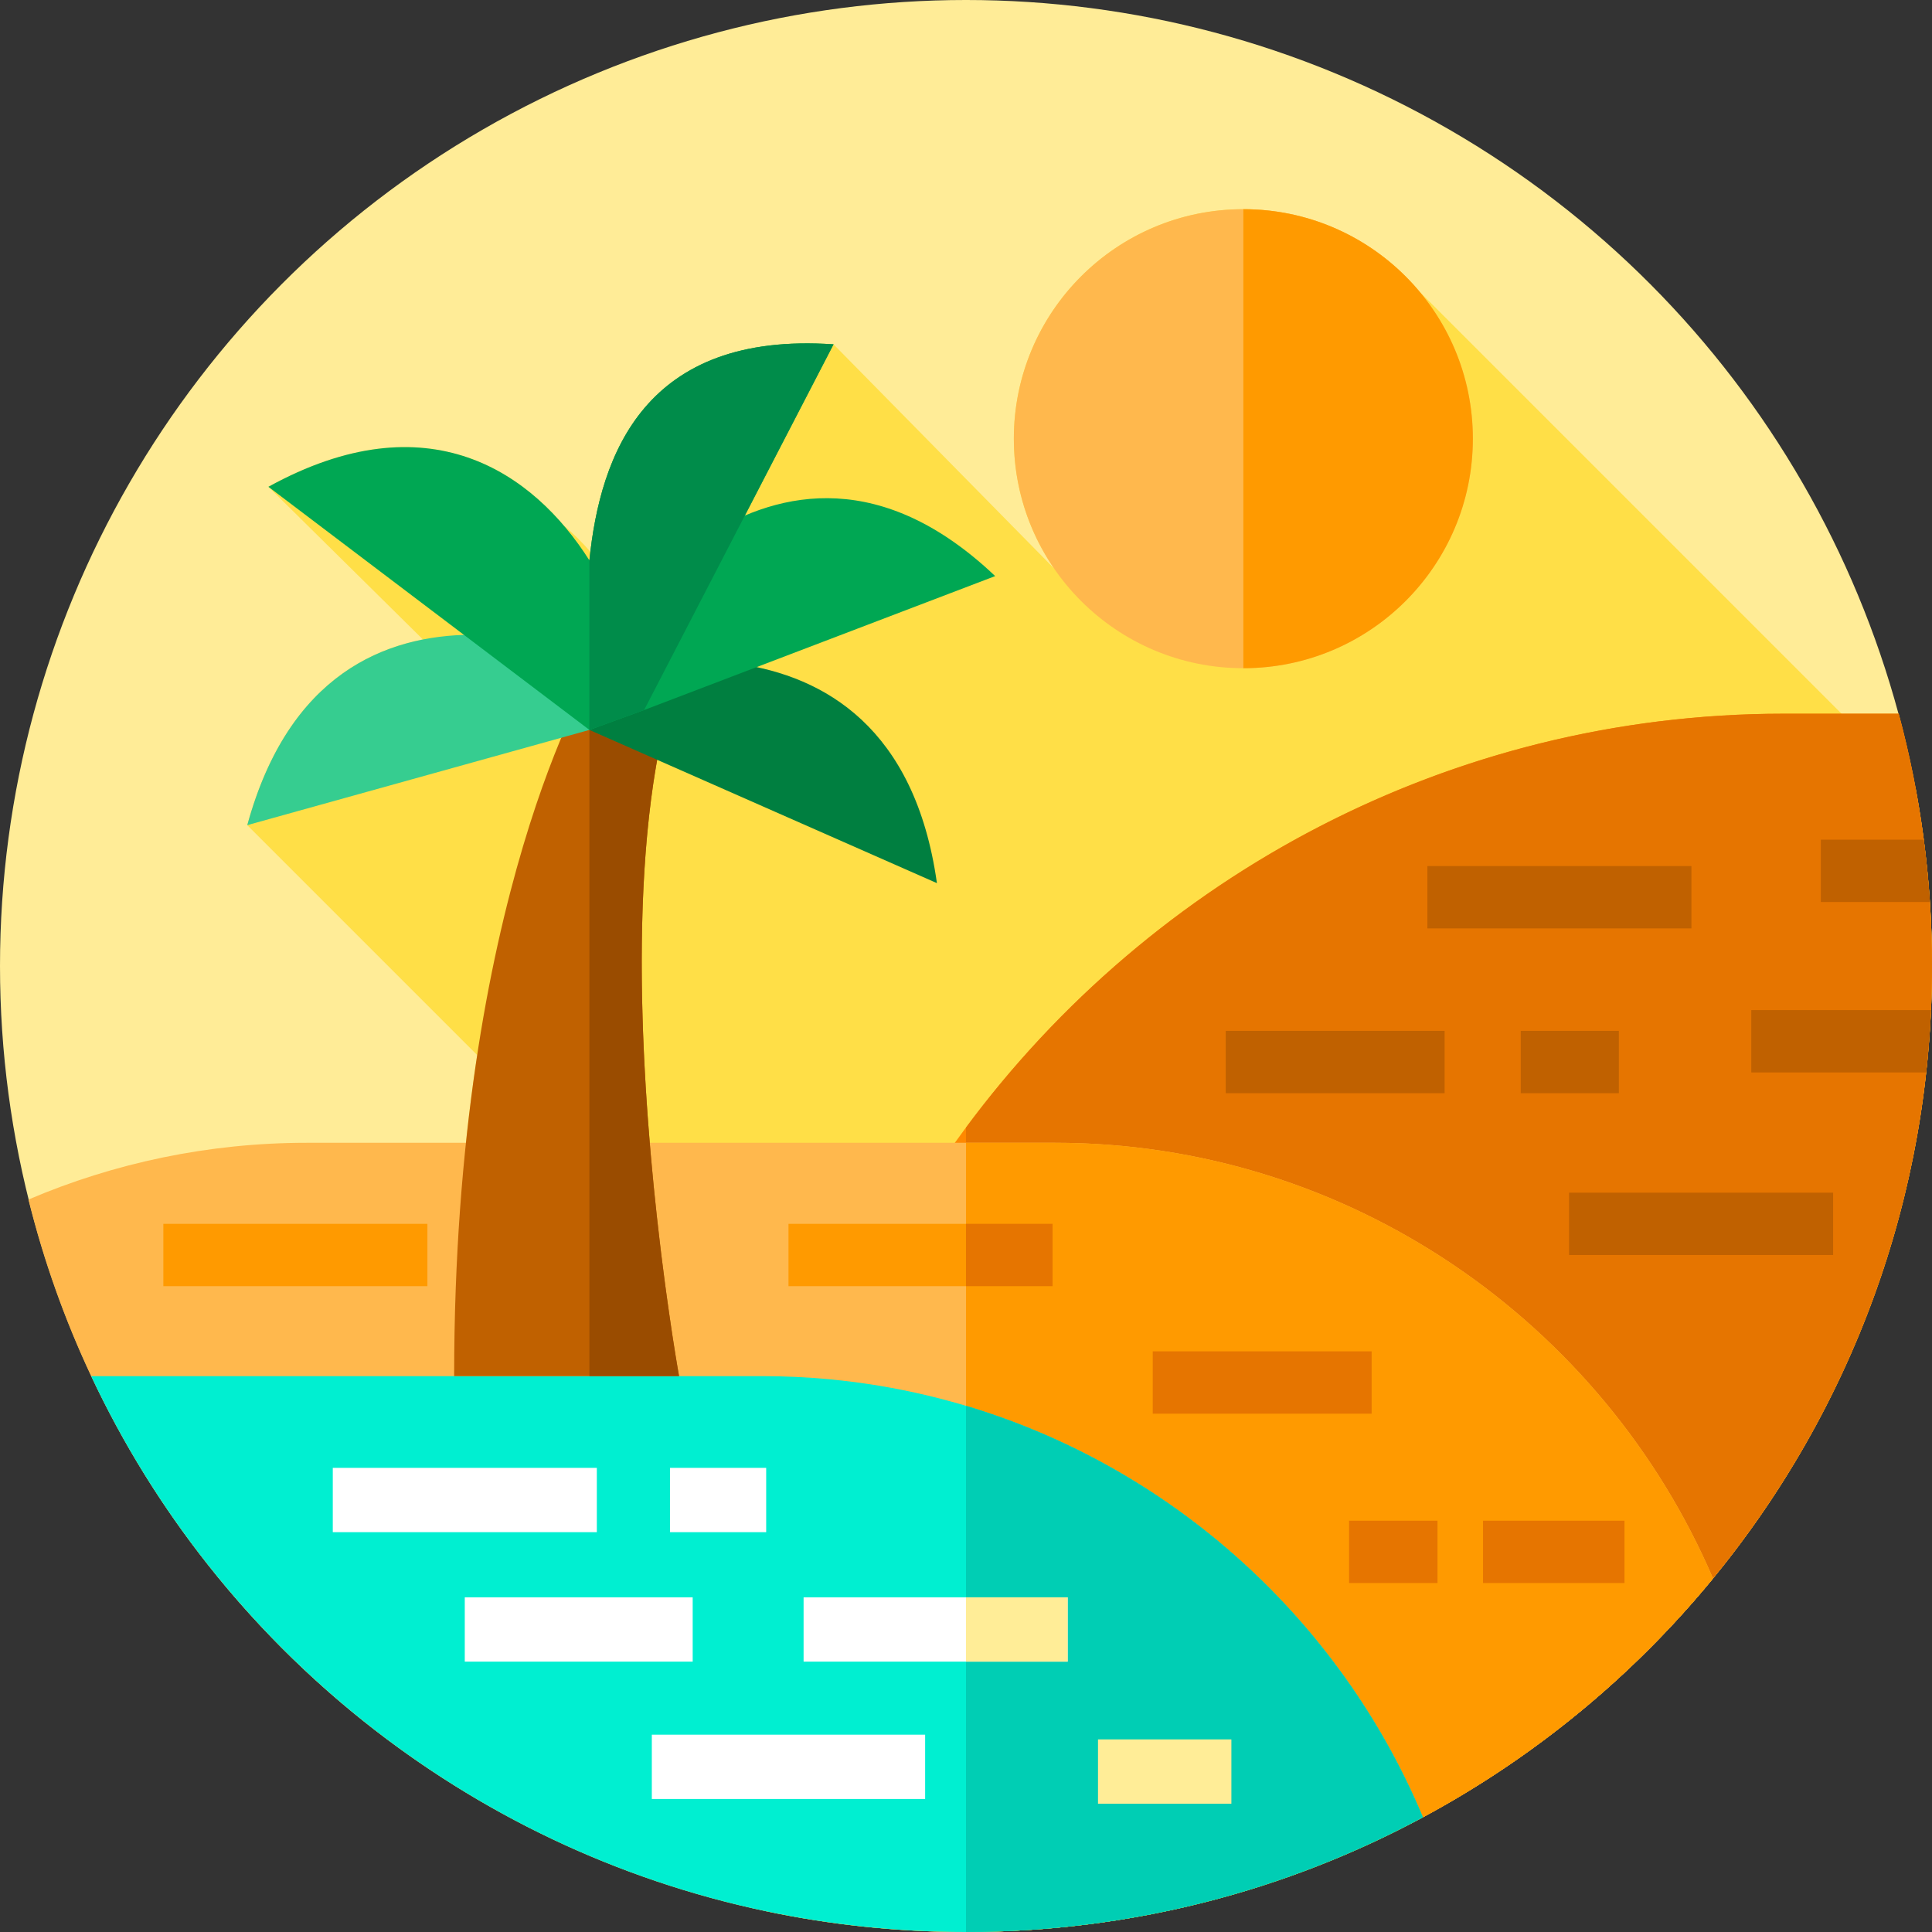 <?xml version="1.0" encoding="iso-8859-1"?>
<!-- Generator: Adobe Illustrator 19.0.0, SVG Export Plug-In . SVG Version: 6.00 Build 0)  -->
<svg version="1.1" id="Capa_1" xmlns="http://www.w3.org/2000/svg" xmlns:xlink="http://www.w3.org/1999/xlink" x="0px" y="0px"
	 viewBox="0 0 512 512" style="enable-background:new 0 0 512 512;" xml:space="preserve">
<rect x="0" y="0" width="512" height="512" fill="#333333" stroke="none"/>
<circle style="fill:#FFEC97;" cx="256" cy="256" r="256"/>
<path style="fill:#FFDF47;" d="M512,256c0-16.15-1.512-31.946-4.372-47.267L376.222,77.327
	c-11.157-13.375-27.943-21.89-46.722-21.89c-33.591,0-60.821,27.231-60.821,60.821c0,12.771,3.946,24.614,10.673,34.397
	L220.894,91.25c-48.631-3.344-61.156,27.37-64.442,54.954c-2.189-2.487-4.555-4.843-7.106-7.003
	c-15.924-18.617-41.706-30.292-78.214-10.194l40.952,40.466c-18.963,3.735-37.606,16.558-46.557,49.199l60.938,60.938
	c-3.645,23.935-6.109,52.239-6.109,85.074l147.049,147.049C403.495,505.767,512,393.562,512,256z"/>
<circle style="fill:#FFB84D;" cx="329.5" cy="116.26" r="60.821"/>
<path style="fill:#FF9A00;" d="M390.321,116.259c0,33.591-27.231,60.821-60.821,60.821V55.438
	C363.091,55.438,390.321,82.668,390.321,116.259z"/>
<path style="fill:#FF8900;" d="M512,256c0,61.61-21.77,118.13-58.03,162.31c-21.16,25.79-47.28,47.37-76.88,63.29
	C341.04,501,299.8,512,256,512c-18.15,0-35.87-1.89-52.95-5.49V458.8c0-32.75,5.92-64.18,16.73-93.28
	c8.34-22.43,19.58-43.47,33.27-62.67c49.01-68.7,129.34-113.71,219.67-113.71h30.46C508.93,210.46,512,232.87,512,256z"/>
<path style="fill:#E67500;" d="M512,256c0,61.61-21.77,118.13-58.03,162.31c-21.16,25.79-47.28,47.37-76.88,63.29
	C341.04,501,299.8,512,256,512V298.81c49.23-66.42,128.17-109.67,216.72-109.67h30.46C508.93,210.46,512,232.87,512,256z"/>
<path style="fill:#FFB84D;" d="M453.97,418.31c-21.16,25.79-47.28,47.37-76.88,63.29C341.04,501,299.8,512,256,512
	c-18.15,0-35.87-1.89-52.95-5.49c-79.4-16.69-145.26-70.19-178.89-141.82c-6.99-14.87-12.59-30.53-16.62-46.8
	c22.71-9.68,47.67-15.04,73.81-15.04h198.19C357.55,302.85,424.96,350.59,453.97,418.31z"/>
<path style="fill:#FF9A00;" d="M453.97,418.31c-21.16,25.79-47.28,47.37-76.88,63.29C341.04,501,299.8,512,256,512V302.85h23.54
	C357.55,302.85,424.96,350.59,453.97,418.31z"/>
<path style="fill:#00EFD1;" d="M24.16,364.69h177.88c5.98,0,11.9,0.28,17.74,0.83c70.93,6.66,130.83,52.81,157.31,116.08
	C341.04,501,299.8,512,256,512c-18.15,0-35.87-1.89-52.95-5.49C123.65,489.82,57.79,436.32,24.16,364.69z"/>
<path style="fill:#00CEB4;" d="M377.09,481.6C341.04,501,299.8,512,256,512V372.56C310.72,388.92,355.26,429.44,377.09,481.6z"/>
<path style="fill:#C06100;" d="M156.883,178.651c0,0-36.528,59.526-36.528,186.034h59.602c0,0-22.253-122.811,0-186.034H156.883z"/>
<path style="fill:#9A4C00;" d="M178.265,354.383c1.009,6.538,1.691,10.302,1.691,10.302h-23.761V179.85c0.445-0.8,0.69-1.2,0.69-1.2
	h23.072c-13.913,39.524-10.435,102.333-5.866,143.875C175.551,335.799,177.123,346.91,178.265,354.383z"/>
<path style="fill:#007F40;" d="M151.874,179.719c0,0,84.822-28.167,96.422,54.322l-93.309-41.138L151.874,179.719z"/>
<path style="fill:#36CD90;" d="M168.024,177.887c0,0-80.505-39.417-102.498,40.786l90.673-25.236l5.75-2.496L168.024,177.887z"/>
<g>
	<path style="fill:#00A753;" d="M155.722,173.35c0,0,48.563-77.103,108.01-20.679l-93.035,35.494L155.722,173.35z"/>
	<path style="fill:#00A753;" d="M220.894,91.251l-49.852,96.248l-0.349,0.666l-14.491,5.273l-0.007-0.008l-85.064-64.423
		c42.309-23.291,70.216-3.911,85.064,19.495C159.065,120.359,170.909,87.814,220.894,91.251z"/>
</g>
<path style="fill:#008C4A;" d="M220.894,91.251l-49.852,96.248l-0.349,0.666l-14.491,5.273l-0.007-0.008v-44.929
	C159.065,120.359,170.909,87.814,220.894,91.251z"/>
<g>
	<rect x="88.19" y="389" style="fill:#FFFFFF;" width="69.977" height="17.04"/>
	<rect x="212.96" y="423.31" style="fill:#FFFFFF;" width="69.977" height="17.04"/>
</g>
<g>
	<rect x="208.96" y="324.33" style="fill:#FF9A00;" width="69.977" height="16.518"/>
	<rect x="43.29" y="324.33" style="fill:#FF9A00;" width="69.977" height="16.518"/>
	<rect x="296" y="324.33" style="fill:#FF9A00;" width="26" height="16.518"/>
</g>
<rect x="305.49" y="358.12" style="fill:#E67500;" width="58.01" height="16.518"/>
<g>
	<rect x="415.82" y="316.07" style="fill:#C06100;" width="69.977" height="16.518"/>
	<rect x="378.27" y="229.52" style="fill:#C06100;" width="69.977" height="16.518"/>
	<path style="fill:#C06100;" d="M511.44,239.04h-28.9v-16.52h27.29C510.54,227.97,511.08,233.48,511.44,239.04z"/>
	<path style="fill:#C06100;" d="M511.74,267.69c-0.25,5.55-0.68,11.06-1.28,16.52h-46.35v-16.52H511.74z"/>
	<rect x="403.01" y="273.19" style="fill:#C06100;" width="26" height="16.518"/>
	<rect x="324.83" y="273.19" style="fill:#C06100;" width="58.01" height="16.518"/>
</g>
<g>
	<rect x="357.52" y="403" style="fill:#E67500;" width="23.429" height="16.518"/>
	<rect x="393.02" y="403" style="fill:#E67500;" width="37.489" height="16.518"/>
</g>
<g>
	<rect x="123.17" y="423.31" style="fill:#FFFFFF;" width="60.4" height="17.04"/>
	<rect x="177.57" y="389" style="fill:#FFFFFF;" width="25.477" height="17.04"/>
	<rect x="172.74" y="459.71" style="fill:#FFFFFF;" width="72.43" height="17.04"/>
</g>
<g>
	<rect x="290.98" y="460.96" style="fill:#FFED97;" width="35.35" height="17.04"/>
	<rect x="256" y="423.31" style="fill:#FFED97;" width="26.94" height="17.04"/>
</g>
<rect x="256" y="324.33" style="fill:#E67500;" width="22.94" height="16.52"/>
<g>
</g>
<g>
</g>
<g>
</g>
<g>
</g>
<g>
</g>
<g>
</g>
<g>
</g>
<g>
</g>
<g>
</g>
<g>
</g>
<g>
</g>
<g>
</g>
<g>
</g>
<g>
</g>
<g>
</g>
</svg>

